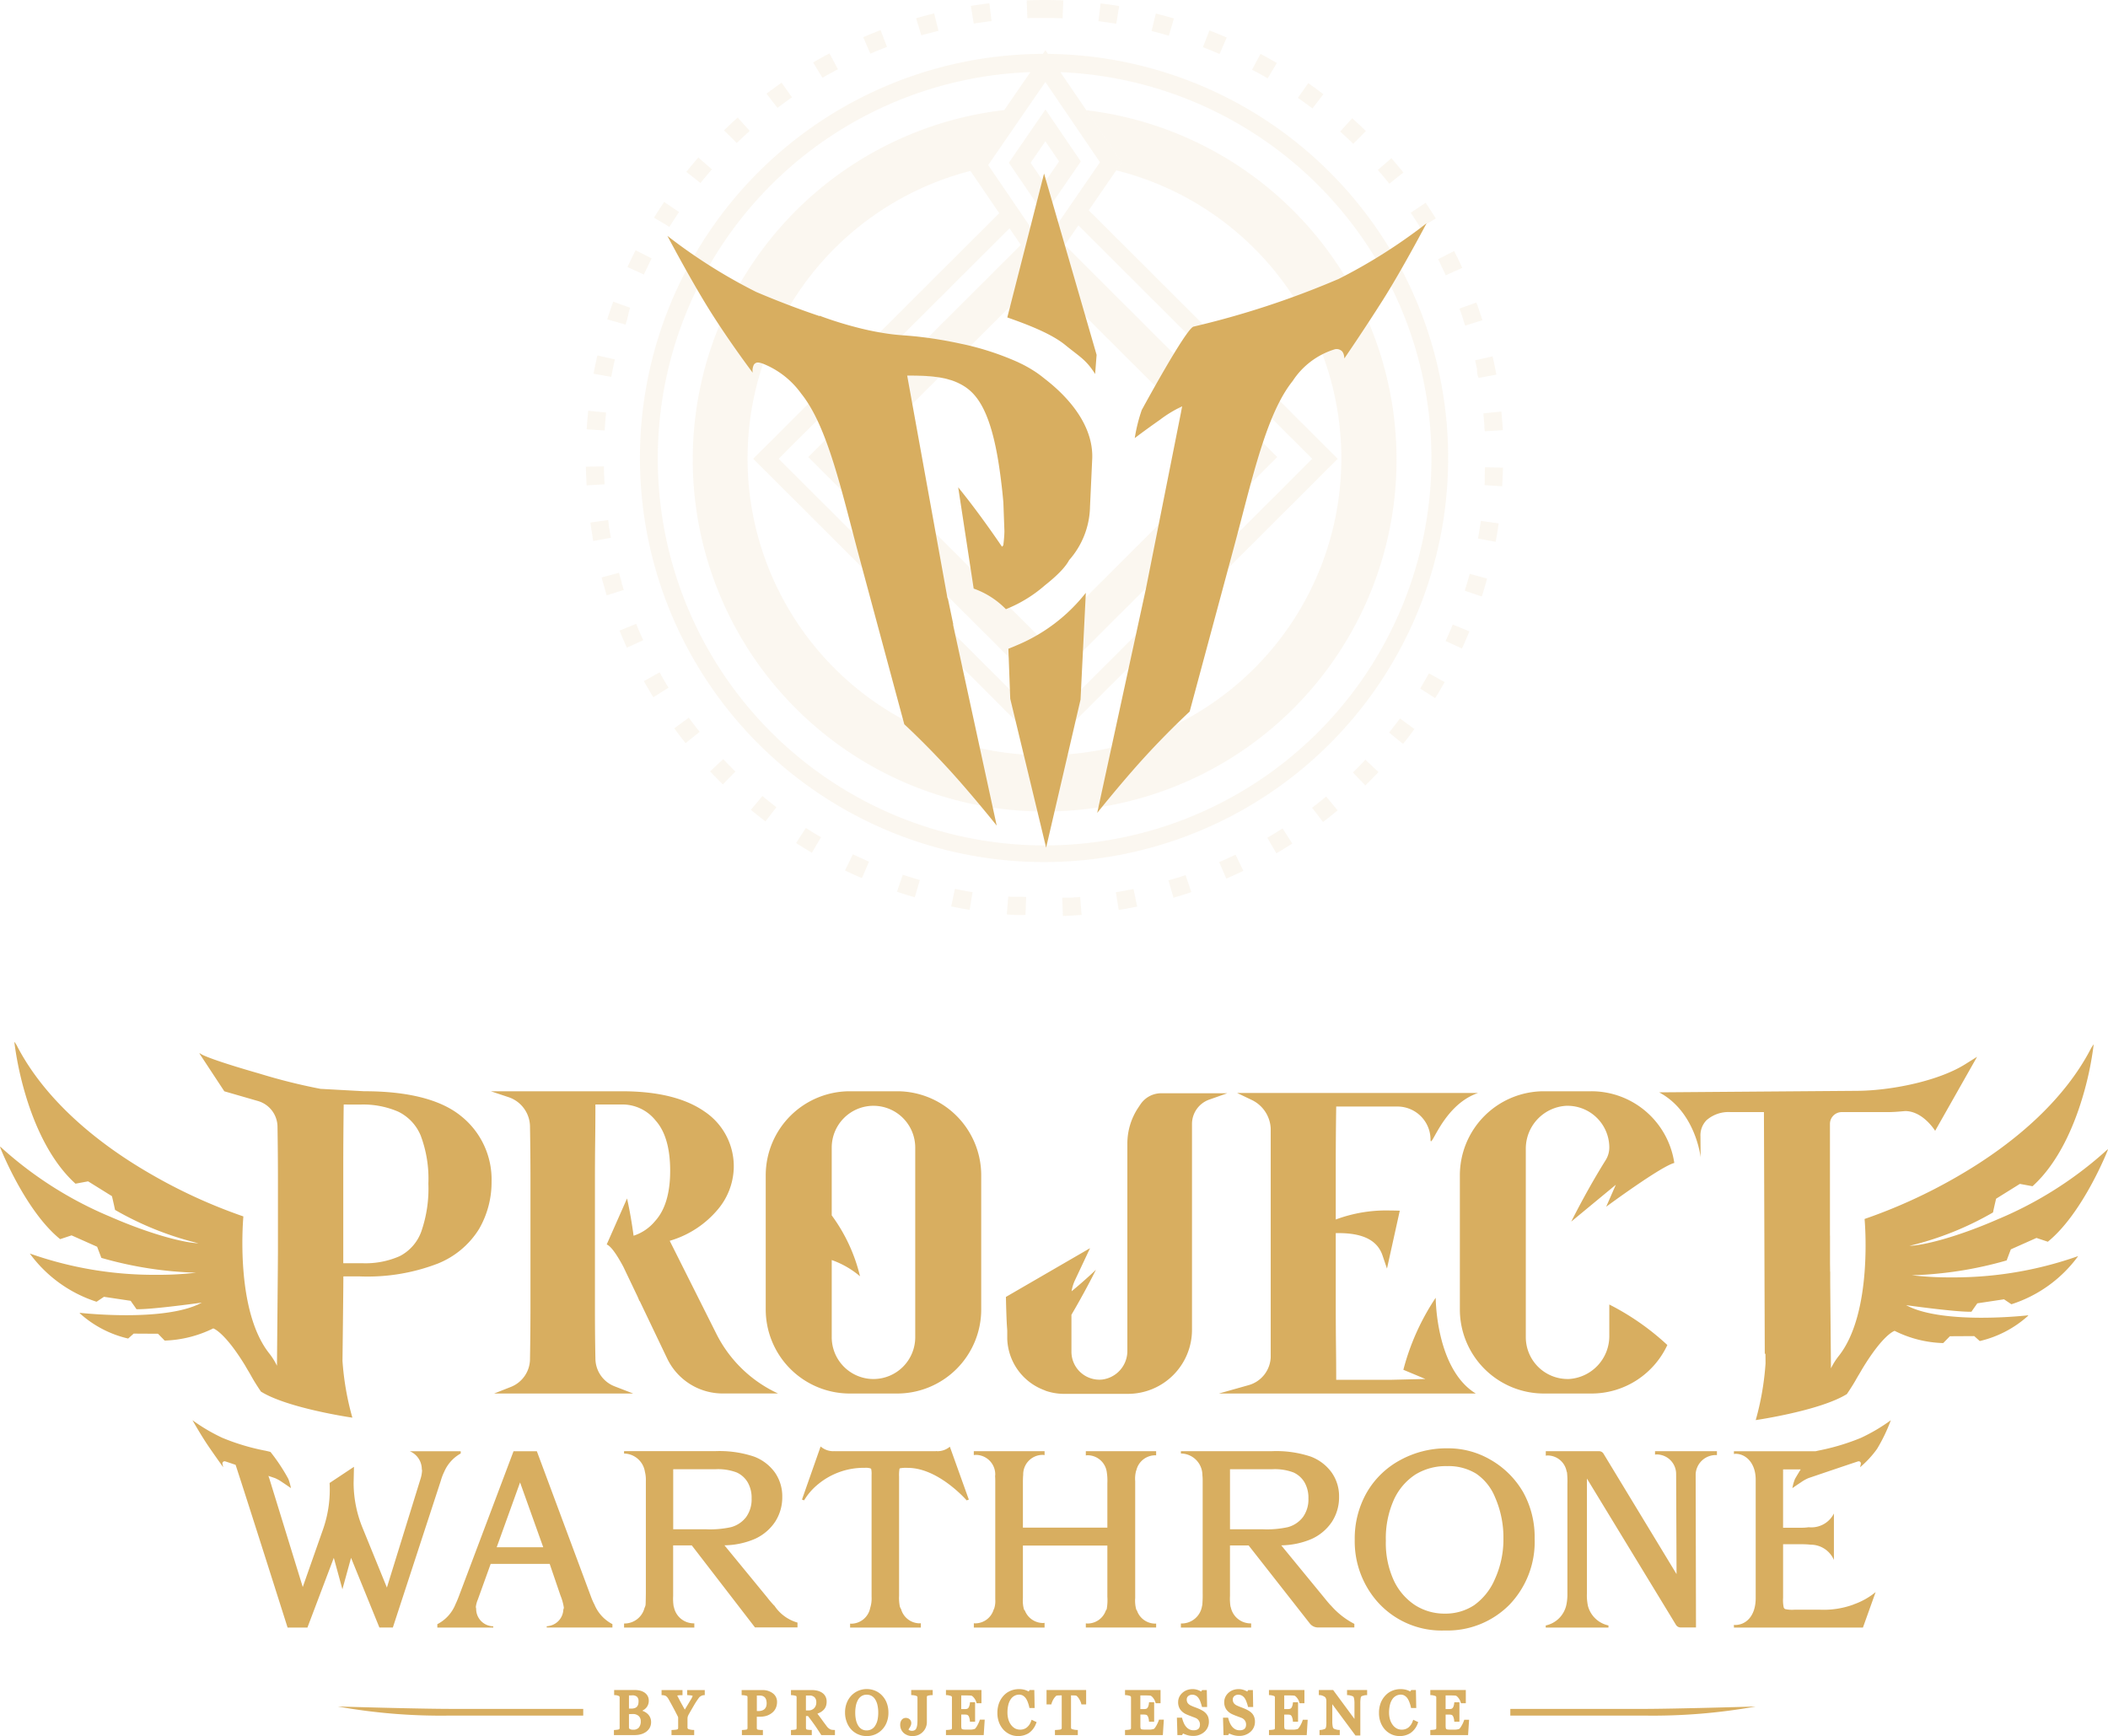 <svg xmlns="http://www.w3.org/2000/svg" width="264.77" height="218.072" viewBox="0 0 264.77 218.072"><g transform="translate(6.84 81.265)"><path d="M59.826,112.755h.035a.2.2,0,0,1,.036,0h.213a.209.209,0,0,1,.038,0h.139a.225.225,0,0,1,.039,0h.211a.181.181,0,0,1,.035,0h.349c.388-.023.775-.049,1.159-.081l.182,2.25c-.778.061-1.567.109-2.348.14Zm-6.96,2.108.183-2.248.372.029h.4a.17.17,0,0,1,.032,0h.075a.149.149,0,0,0,.03,0,.218.218,0,0,0,.039,0h.033a.2.2,0,0,1,.036,0h.07a.227.227,0,0,1,.038,0h.31a.216.216,0,0,1,.037,0h.2c.193.01.388.02.582.026l-.094,2.256A16.35,16.35,0,0,1,52.866,114.863Zm13.7-2.782.032-.006.037-.006h0c.724-.118,1.438-.25,2.152-.4l.453,2.211c-.764.156-1.544.3-2.315.422Zm-20.68,1.781.458-2.209c.736.152,1.474.288,2.22.412L48.2,114.29c-.772-.125-1.551-.27-2.313-.428Zm27.287-3.275c.2-.059.4-.118.6-.179h0l.02-.006.037-.012h.008l.028-.008a.194.194,0,0,0,.027-.008l.034-.01.033-.01.032-.01.035-.012a.154.154,0,0,0,.03-.008l.025-.008.033-.01.032-.01h.01l.024-.008.031-.01.035-.01.037-.012a.147.147,0,0,0,.028-.008l.022-.008a.023.023,0,0,0,.012,0l.025-.006.028-.01h.01l.028-.008h.008l.057-.019h0a.2.2,0,0,1,.038-.012h0c.26-.083.523-.169.783-.258l.722,2.137c-.74.25-1.5.488-2.243.7Zm-34.1,1.427.726-2.136c.15.051.3.1.451.15h.006l.055.018h.011l.022.008a.077.077,0,0,1,.029.01.2.2,0,0,0,.035.01.117.117,0,0,0,.025.008h0a.067.067,0,0,1,.028.01h.006a.154.154,0,0,0,.031.01h0q.675.216,1.349.416a.177.177,0,0,0,.032.01h0l.061.018h.006l-.639,2.164c-.738-.21-1.493-.446-2.233-.7Zm40.469-3.722q1.037-.448,2.056-.936l.98,2.032c-.7.337-1.423.666-2.142.975Zm-46.995,1.052.984-2.032c.106.053.212.1.317.152h0l.03.012h0l.029.014.024.012h.007l.024.012h.011l.024.012.025.012a.067.067,0,0,1,.022.01h.012a.042.042,0,0,0,.016.008h0l.032.016c.484.225.972.447,1.464.66l-.9,2.069c-.7-.288-1.417-.618-2.12-.956Zm5.269-5.048A50.76,50.76,0,0,1,57.4,6.768l.321-.465.318.467A50.76,50.76,0,1,1,37.822,104.3ZM9.03,57.527A48.586,48.586,0,1,0,59.6,9.065l7.71,11.322L57.383,34.809l-4.174-6.13-29,28.951L57.721,91.087,91.234,57.631,61.86,28.308l1.3-1.893L94.431,57.631,57.723,94.277h0L21.015,57.631l30.9-30.85.4.588-4.014-5.9A37.289,37.289,0,1,0,66.617,21.4l.7-1.01-4.456-6.544a44.2,44.2,0,1,1-10.312-.02l-.286.416L55.829,9.06A48.54,48.54,0,0,0,9.03,57.527Zm41.5-36.794,6.862,10.079,7.18-10.43L57.711,10.3Zm35.059,84.5q.824-.484,1.627-.991h0l.028-.018h0l.025-.016h0l.025-.014.008-.006a.1.1,0,0,0,.022-.014l.01-.006.017-.01.018-.011a.012.012,0,0,0,.01-.008l.049-.03h0l.077-.049,1.222,1.9c-.657.42-1.332.834-2,1.228Zm-59.186.66L27.631,104q.464.3.935.591h0a.184.184,0,0,1,.032.02h0l.049.031.01.006.022.012.01.008c.006,0,.01.006.016.008l.019.012.01.006.021.012.01.006.018.012h.008a.118.118,0,0,0,.024.014l.006.007.026.014h0l.026.014.026.016h0l.028.018.606.362-1.147,1.943c-.651-.379-1.324-.795-1.986-1.217Zm64.809-4.432c.6-.459,1.188-.926,1.768-1.407l1.444,1.734c-.6.5-1.218.991-1.839,1.463Zm-70.49.262,1.448-1.732c.19.156.38.312.572.467h0l.024.018h.006l.02.019.008.006a.1.1,0,0,1,.017.014.02.02,0,0,1,.01.008.1.1,0,0,1,.018.014l.012.01a.034.034,0,0,1,.01.008.126.126,0,0,1,.02.016l.008.006q.512.411,1.037.814l-1.377,1.789c-.613-.463-1.231-.956-1.831-1.455Zm75.611-4.69a.234.234,0,0,1,.025-.023.2.2,0,0,1,.022-.02l.006-.006a.1.1,0,0,1,.02-.02h0l.016-.016.008-.008.018-.018.011-.01.012-.012.014-.014a.055.055,0,0,1,.01-.008l.018-.02.008-.006.043-.042c.455-.451.9-.912,1.344-1.377l1.645,1.548c-.535.566-1.088,1.129-1.647,1.675ZM15.6,96.9l1.649-1.545c.128.138.256.274.388.408h0c.025.024.047.049.071.075h0l.023.022h0l.023.022.018.02.006.006.019.019.008.008.018.018a.016.016,0,0,0,.008.008l.012.014.01.01a.092.092,0,0,0,.016.016.055.055,0,0,1,.008.01l.016.016.01.01a.062.062,0,0,1,.01.012.07.07,0,0,1,.016.016l.01.01.013.011c0,.006.01.01.014.016l.012.012.008.008a.146.146,0,0,1,.018.02l.008.006a.185.185,0,0,1,.022.024h0a.086.086,0,0,0,.012.014h0l.024.024h0l.027.026h0l.044.043h0c.01.008.018.019.029.029l.043.042h0a.235.235,0,0,1,.026.029h0c.024.023.049.047.071.071h0a.158.158,0,0,0,.026.026h0l.043.043h0l.024.022v.006a.162.162,0,0,1,.02.021.025.025,0,0,1,.008.008l.012.012.008.008.018.018.008.008.016.016.012.01.011.012.016.016a.055.055,0,0,0,.01.008.078.078,0,0,0,.012.014.045.045,0,0,1,.01.01.073.073,0,0,1,.016.016.019.019,0,0,1,.008.008.148.148,0,0,1,.02.018l.006.006.021.02.022.022h0a.2.2,0,0,0,.022.022h0l.1.1L17.2,98.53C16.683,98.027,16.13,97.463,15.6,96.9Zm85.285-4.879a.43.43,0,0,0,.032-.04c.124-.157.25-.313.373-.471h0l.037-.048h0l.022-.028v-.006l.018-.024s.006-.006.006-.008a.079.079,0,0,0,.012-.014h0c.006-.01.015-.018.021-.028l.006-.006.016-.023a.012.012,0,0,1,.008-.01c.008,0,.006-.009.01-.012l.012-.018a.047.047,0,0,0,.01-.012l.01-.01.012-.018.01-.013.008-.012a.14.14,0,0,0,.014-.018l.01-.012a.093.093,0,0,0,.013-.016l.01-.012.01-.014.009-.01a.111.111,0,0,1,.014-.019.056.056,0,0,0,.008-.01l.015-.02.008-.01.012-.014.009-.012a.045.045,0,0,1,.014-.016.029.029,0,0,1,.006-.01c0-.006.012-.014.016-.02l.007-.01a.083.083,0,0,1,.014-.016l.008-.012a.1.1,0,0,0,.013-.016l.006-.008a.173.173,0,0,1,.017-.02.012.012,0,0,1,.008-.01.162.162,0,0,1,.014-.02.009.009,0,0,1,.006-.008l.013-.016a.055.055,0,0,0,.008-.01.114.114,0,0,0,.015-.018l.008-.012a.122.122,0,0,0,.015-.019l.008-.01a.046.046,0,0,0,.01-.014l.012-.015a.062.062,0,0,1,.01-.014l.008-.012c0-.006.011-.012.014-.018a.078.078,0,0,0,.011-.014l.006-.006.018-.024v-.008l.037-.047c.1-.128.191-.258.287-.386l1.82,1.336c-.462.627-.941,1.253-1.429,1.862ZM11.1,91.485l1.825-1.334c.1.142.207.284.313.424h0a.167.167,0,0,0,.021.027h0l.021.026h0a.161.161,0,0,0,.02.024s0,0,0,.006l.017.022.006.007a.128.128,0,0,0,.015.02l.006.008.014.018.006.01.016.02.008.01.011.014.012.016a.055.055,0,0,1,.008.01s.01.012.015.02l.008.01a.041.041,0,0,1,.01.014l.009.008a.164.164,0,0,0,.016.022l.006.008a.261.261,0,0,0,.02.026h0q.388.512.787,1.011L12.52,93.345c-.486-.609-.966-1.237-1.428-1.864Zm93.689-5c.013-.018.025-.039.037-.057h0c.006-.008.012-.019.019-.029l.036-.059h0a.286.286,0,0,1,.016-.028h0a.156.156,0,0,0,.016-.026c.006-.01.012-.018.016-.026s0,0,0-.006.01-.016.017-.027h0a.2.2,0,0,0,.016-.026h0l.014-.024h0c0-.008.01-.018.014-.024a.028.028,0,0,1,.006-.008c0-.008.01-.016.014-.024V86.12l.012-.02v-.008a.242.242,0,0,1,.015-.024l.006-.008c0-.008.008-.014.012-.022l.006-.01a.049.049,0,0,0,.01-.016l.008-.014.01-.016.008-.012a.077.077,0,0,1,.012-.02l.006-.012.008-.014.012-.018a.08.08,0,0,1,.006-.013.1.1,0,0,1,.01-.014.145.145,0,0,1,.01-.018l.008-.014.006-.008a.3.3,0,0,1,.015-.026V85.8a.291.291,0,0,0,.02-.03h0l.01-.016a.007.007,0,0,0,0-.006.3.3,0,0,0,.018-.029v-.006l.018-.03h0c.011-.018.023-.035.033-.053h0q.259-.439.512-.884h0a.27.27,0,0,0,.018-.033h0s.02-.033.028-.049l.006-.01.012-.023a.047.047,0,0,0,.006-.012.034.034,0,0,0,.008-.014l.012-.019v-.006l1.97,1.1c-.383.678-.783,1.358-1.192,2.022Zm-97.5-.93,1.973-1.1c.048.086.1.17.144.256v.006a.115.115,0,0,0,.014.024.015.015,0,0,0,.006.014l.008.013c0,.006.008.014.012.02s0,.006,0,.01a.209.209,0,0,1,.014.024v.006c0,.008.008.014.014.024h0l.017.028h0c.187.327.376.649.569.973h0a.143.143,0,0,1,.016.028h0l.015.024c.005.008,0,0,0,.006l.012.02a.029.029,0,0,0,.006.01l.012.02a.084.084,0,0,1,.008.014l.006.01c.006.008.01.019.017.027h0c.076.123.151.248.228.374L8.471,87.583c-.409-.664-.81-1.346-1.19-2.027Zm50.1,1.255L27.93,57.411l26.7-26.649,2.587,3.8-22.9,22.849L57.383,80.434,80.442,57.411,57.556,34.561l2.6-3.783L86.837,57.411l-29.451,29.4h0Zm50.592-6.288c.314-.684.613-1.372.9-2.071l2.091.855c-.3.721-.61,1.445-.935,2.154ZM4.224,79.212l2.093-.851.048.116.006.018c0,.006.006.012.008.02l.006.012a.11.11,0,0,0,.008.018.042.042,0,0,0,0,.012.062.062,0,0,0,.01.024c0,.008,0,0,0,.006l.013.028c.25.607.515,1.21.787,1.807l-2.057.936C4.832,80.659,4.519,79.933,4.224,79.212Zm106.189-5a.052.052,0,0,0,0-.016s0-.006,0-.009a.059.059,0,0,0,0-.016v-.014a.106.106,0,0,0,.008-.021.039.039,0,0,1,0-.016s0-.008,0-.012a.034.034,0,0,1,.008-.024.037.037,0,0,1,0-.012.16.16,0,0,1,.008-.024.014.014,0,0,1,0-.008.035.035,0,0,1,.006-.023.02.02,0,0,0,0-.008.069.069,0,0,1,.011-.029.008.008,0,0,1,0-.006.147.147,0,0,1,.008-.028.2.2,0,0,1,.008-.028.166.166,0,0,1,.008-.03c.006-.02.012-.043.019-.063h0s.006-.02.01-.03h0c.006-.02.015-.042.02-.063h0a.1.1,0,0,1,.01-.032h0a.62.62,0,0,0,.02-.065h0a.2.2,0,0,0,.011-.033h0a.5.5,0,0,0,.02-.065h0c.011-.035.02-.065.03-.1h0l.062-.2c.01-.035.02-.067.03-.1q.153-.524.3-1.053l2.18.59c-.2.753-.427,1.511-.663,2.254ZM1.973,72.538l2.183-.587c.093.345.188.69.289,1.033a.149.149,0,0,0,.01.039l.018.059a.015.015,0,0,0,0,.008.205.205,0,0,0,.008.028.055.055,0,0,0,0,.009.159.159,0,0,1,.006.018.074.074,0,0,1,0,.01.13.13,0,0,1,.008.026v.012l.006.022a.037.037,0,0,1,0,.014.037.037,0,0,1,0,.016.068.068,0,0,1,.006.016.022.022,0,0,0,.006.018.03.03,0,0,0,0,.014.028.028,0,0,0,0,.014l.006.022a.051.051,0,0,1,0,.014.115.115,0,0,1,.006.018l.006.019a.07.07,0,0,0,0,.016.062.062,0,0,1,0,.012.031.031,0,0,0,.006.022.049.049,0,0,1,0,.014.02.02,0,0,0,.006.018.069.069,0,0,1,0,.018l.057.02a.032.032,0,0,0,0,.014.031.031,0,0,0,.006.022.046.046,0,0,1,0,.014.031.031,0,0,1,0,.015.1.1,0,0,1,.008.024.038.038,0,0,0,0,.012.053.053,0,0,0,0,.014.029.029,0,0,0,.006.022l.006.016v.01a.14.14,0,0,1,.008.026.061.061,0,0,1,0,.01c.006.018.01.036.017.057a.121.121,0,0,0,.01.036h0c.033.106.065.209.1.315l-2.155.676C2.4,74.05,2.176,73.291,1.973,72.538Zm110.079-4.889h0a.194.194,0,0,0,0-.033h0l.006-.033h0c.13-.712.248-1.433.352-2.156l2.237.319c-.11.772-.238,1.551-.38,2.316ZM.56,65.64l2.24-.314c.014.1.029.2.043.3h0a.455.455,0,0,0,.01.061c0,.021,0,.006,0,.01a.1.1,0,0,0,0,.024.039.039,0,0,0,0,.016.031.031,0,0,0,0,.014.132.132,0,0,0,0,.026v.008a.126.126,0,0,0,0,.024v.006a.054.054,0,0,0,.006.031v.006a.165.165,0,0,1,0,.033h0a.387.387,0,0,0,.01.067h0q.122.8.268,1.6l-2.223.406C.8,67.192.669,66.412.56,65.64Zm112.316-4.7c.006-.1.013-.2.019-.3h0v-.063h0V60.5a.09.09,0,0,0,0-.024.037.037,0,0,1,0-.014v-.041a.024.024,0,0,0,0-.012v-.07a.1.1,0,0,0,0-.027V60.3a.1.1,0,0,0,0-.025v-.046a.1.1,0,0,1,0-.026v-.076a.127.127,0,0,0,0-.028v-.038h0a.149.149,0,0,1,0-.031v-.106h0v-.171c.012-.351.024-.7.03-1.06l2.259.047c-.016.779-.048,1.569-.1,2.345ZM0,58.623l2.259-.04c.015.753.045,1.506.09,2.254l-2.257.132C.047,60.193.016,59.4,0,58.623Zm112.851-4.875h0v-.033h0v-.034a.13.13,0,0,1,0-.029s0-.008,0-.01v-.057a.04.04,0,0,1,0-.016v-.012a.121.121,0,0,1,0-.029.011.011,0,0,1,0-.008v-.061h0q-.049-.67-.114-1.334V52.06h0V52a.218.218,0,0,1,0-.037h0a.053.053,0,0,1,0-.018.017.017,0,0,0,0-.01v-.014l2.247-.225c.079.774.142,1.562.189,2.339l-2.255.136a1.649,1.649,0,0,1-.067-.422ZM.1,53.931c.049-.778.112-1.565.191-2.339l2.249.232c-.077.745-.138,1.492-.185,2.248Zm111.87-6.962a.581.581,0,0,0-.014-.067h0a.325.325,0,0,1-.006-.033.007.007,0,0,0,0-.006.166.166,0,0,0,0-.03.1.1,0,0,1,0-.024.019.019,0,0,1,0-.01.04.04,0,0,0-.006-.026.018.018,0,0,0,0-.01.115.115,0,0,0,0-.024s0-.006,0-.008a.136.136,0,0,1,0-.024.026.026,0,0,1,0-.012l-.007-.024v-.012a.148.148,0,0,0,0-.019c0-.006,0-.01,0-.014a.038.038,0,0,0-.006-.023.026.026,0,0,0,0-.012c0-.01,0-.016,0-.027a.014.014,0,0,1,0-.01.1.1,0,0,1,0-.02.02.02,0,0,1,0-.01.045.045,0,0,0-.006-.026c-.006-.01,0-.008,0-.012a.079.079,0,0,1,0-.022v-.012a.06.06,0,0,0,0-.02.021.021,0,0,0,0-.01.052.052,0,0,0-.006-.029v-.008a.041.041,0,0,0-.007-.027.007.007,0,0,0,0-.006c0-.01,0-.016,0-.027a.014.014,0,0,1,0-.008.057.057,0,0,0-.006-.03h0a.081.081,0,0,0-.006-.031h0a.07.07,0,0,0-.006-.033c-.067-.323-.137-.642-.209-.962l2.2-.5c.173.759.332,1.533.474,2.3l-2.223.41A1.443,1.443,0,0,1,111.97,46.969ZM.964,46.945c.142-.765.3-1.539.478-2.3l2.2.5c-.1.438-.2.879-.287,1.322h0c-.006.032-.014.067-.02.1h0a.329.329,0,0,1-.012.061h0a.337.337,0,0,1-.008.039h0a.367.367,0,0,1-.012.063c-.04.2-.079.406-.118.612Zm109.29-6.589h0a.076.076,0,0,0-.01-.03h0a.112.112,0,0,0-.008-.028s0,0,0-.006-.006-.018-.008-.028,0-.007,0-.009-.006-.018-.008-.026,0-.006,0-.01a.09.09,0,0,0-.006-.018.035.035,0,0,0,0-.014l-.006-.02-.006-.014a.02.02,0,0,0,0-.012.1.1,0,0,0-.008-.027s0,0,0-.006c-.151-.451-.3-.9-.468-1.346L111.851,38c.266.733.519,1.482.754,2.226l-2.155.678C110.37,40.713,110.313,40.533,110.254,40.356ZM2.679,40.115c.235-.743.49-1.49.756-2.223l2.125.77-.049.13h0l-.012.03h0a.15.15,0,0,0-.01.03h0a.178.178,0,0,1-.01.031v.006a.132.132,0,0,1-.011.028c0,.01,0,0,0,.006a.111.111,0,0,0-.008.024.006.006,0,0,0,0,.006.142.142,0,0,0-.01.026s0,.006,0,.008-.006.018-.008.026a.05.05,0,0,1,0,.01l-.006.021v.01a.185.185,0,0,0-.008.025.014.014,0,0,0,0,.01.062.062,0,0,1-.01.024c0,.008,0,.006,0,.01a.107.107,0,0,0-.008.02s0,.006,0,.008a.13.13,0,0,1-.01.026.057.057,0,0,1,0,.01.111.111,0,0,1-.008.024s0,.006,0,.01a.03.03,0,0,1-.006.02.091.091,0,0,1,0,.012.2.2,0,0,0-.009.022s0,.006,0,.01-.006.016-.008.025,0,.008,0,.01a.031.031,0,0,1-.006.02c-.006.006,0,.006,0,.01a.121.121,0,0,1-.008.024s0,.006,0,.01-.006.016-.008.024a.069.069,0,0,0,0,.012l-.007.019v.01s-.006.016-.008.025,0,.008,0,.01-.006.018-.008.027,0,.006,0,.01a.031.031,0,0,1-.006.02c-.006.008,0,.006,0,.008s-.006.016-.008.024,0,.008,0,.012-.006.016-.008.024v.01a.026.026,0,0,1-.006.02c-.006.006,0,.006,0,.008a.133.133,0,0,1-.008.027v.01a.1.1,0,0,1-.008.024.02.02,0,0,1,0,.011.024.024,0,0,1-.006.02c-.006.006,0,.006,0,.01a.1.1,0,0,1-.01.024c0,.008,0,.006,0,.01a.134.134,0,0,1-.01.027c0,.009,0,.006,0,.008s-.006.014-.008.022,0,.007,0,.008-.006.018-.008.027a.014.014,0,0,0,0,.01.113.113,0,0,1-.008.024.1.1,0,0,1,0,.01l-.006.02v.008a.176.176,0,0,1-.008.026.024.024,0,0,1,0,.01.087.087,0,0,1-.008.024s0,.008,0,.012a.047.047,0,0,0-.006.018.029.029,0,0,1-.006.01.032.032,0,0,1-.007.025.025.025,0,0,0,0,.012.076.076,0,0,0-.008.022v.014l-.006.014-.006.018v.019l-.006.014a.137.137,0,0,1,0,.014.113.113,0,0,1-.008.024c0,.008,0,.006,0,.008a.164.164,0,0,1-.011.03.014.014,0,0,1,0,.008.053.053,0,0,1-.006.018h0l-.012.036h0c-.049.15-.1.3-.147.451ZM107.47,33.463h0a.234.234,0,0,0-.016-.031h0c0-.008-.01-.02-.014-.029h0a.19.19,0,0,1-.015-.028v-.006l-.013-.027v-.006a.111.111,0,0,0-.011-.022v-.008a.125.125,0,0,0-.012-.025.019.019,0,0,0,0-.008.1.1,0,0,1-.011-.025l-.006-.01-.008-.016c0-.006-.006-.012-.008-.018l-.008-.014-.006-.014a.047.047,0,0,0-.01-.02.053.053,0,0,0-.008-.014.016.016,0,0,0,0-.01l-.012-.026V33.1a.29.29,0,0,0-.027-.051c-.009-.017,0,0,0-.006a.158.158,0,0,0-.016-.033h0c-.075-.152-.151-.3-.228-.453l2.015-1.021c.354.695.7,1.407,1.021,2.116L108,34.579c-.174-.379-.351-.747-.531-1.116ZM5.221,33.546c.325-.707.671-1.419,1.025-2.114l2.013,1.026c-.059.115-.116.229-.175.345l-.015.033h0a.24.24,0,0,0-.012.026h0a.2.2,0,0,1-.012.027s0,.006,0,.008l-.012.024-.006.01-.006.016c0,.006-.006.012-.01.018L8,32.977A.071.071,0,0,1,7.987,33v.006a.2.2,0,0,1-.014.03v.006q-.345.692-.667,1.393a.007.007,0,0,0,0,.006c0,.008-.01.018-.014.029s0,.006,0,.008a.018.018,0,0,1,0,.01ZM104.8,28.6v-.007a.248.248,0,0,0-.017-.026.02.02,0,0,1,0-.008l-.018-.029h0a.043.043,0,0,1-.01-.016h0a.327.327,0,0,1-.018-.033h0l-.018-.03h0c-.01-.018-.022-.036-.032-.052h0a.356.356,0,0,1-.022-.035c-.008-.013-.022-.034-.033-.053l-.022-.034q-.491-.786-1.009-1.552l1.875-1.259c.437.645.864,1.31,1.273,1.973l-1.924,1.182a.027.027,0,0,1-.025-.021ZM8.552,27.341c.411-.662.84-1.326,1.278-1.971l1.87,1.263c-.21.309-.417.625-.623.94l-.057.087h0a.326.326,0,0,0-.02.03h0c-.013.018-.025.039-.037.057h0c-.006.01-.012.016-.019.026h0l-.018.027h0a.158.158,0,0,0-.017.024h0a.223.223,0,0,0-.018.026h0a.166.166,0,0,0-.016.026v.006a.15.15,0,0,1-.014.021.016.016,0,0,1,0,.008.177.177,0,0,0-.014.022l-.006.008-.014.022-.006.01c0,.006-.008.013-.01.018A.029.029,0,0,1,10.8,28a.072.072,0,0,1-.01.016l-.008.013-.013.02a.079.079,0,0,0-.008.013l-.006.012a.142.142,0,0,0-.014.022l-.006.008-.018.028-.01.016h0a.276.276,0,0,1-.021.032h0c-.067.106-.132.21-.2.315Zm44.569-6.9,4.6-6.686,4.446,6.528-4.6,6.686Zm2.736.006,1.719,2.524,1.855-2.695-1.719-2.524Zm44.7,2.189-.045-.053h0l-.022-.026c-.023-.026-.044-.055-.067-.082h0c-.02-.026-.042-.052-.064-.079h0a.873.873,0,0,1-.067-.081c-.022-.029-.061-.071-.092-.108-.24-.29-.484-.575-.73-.859l1.707-1.478c.512.589,1.017,1.2,1.5,1.8l-1.767,1.407c-.117-.148-.233-.292-.353-.44ZM12.615,21.589c.488-.607,1-1.214,1.507-1.8l1.707,1.482c-.336.384-.665.771-.988,1.166h0a.3.3,0,0,1-.022.026.021.021,0,0,0-.006.008c0,.006-.011.012-.015.018l-.01.012a.045.045,0,0,1-.01.01.057.057,0,0,0-.014.02c0,.008-.006,0-.008.008s-.008.01-.014.018h0a.186.186,0,0,1-.02.024h0l-.02.024h0c-.1.126-.207.253-.309.384Zm82.993-4.266h0a.267.267,0,0,1-.025-.025h0l-.025-.024a.192.192,0,0,1-.022-.02h0a.191.191,0,0,0-.022-.02l-.006-.006-.02-.018-.006-.006a.114.114,0,0,1-.016-.016l-.006-.006a.141.141,0,0,1-.02-.018l-.008-.008-.018-.016a.045.045,0,0,1-.01-.01l-.013-.01-.016-.016-.01-.008a.11.11,0,0,0-.016-.016.021.021,0,0,1-.01-.01.068.068,0,0,1-.014-.012h-.006l-.024-.024h0c-.185-.17-.37-.341-.557-.509l1.515-1.675c.578.524,1.155,1.064,1.713,1.61l-1.582,1.61c-.266-.262-.519-.5-.776-.747Zm-78.258-.95c.559-.544,1.135-1.084,1.715-1.606l1.513,1.677q-.427.383-.844.775c-.026.023-.048.047-.073.069h-.006a.174.174,0,0,1-.024.022v.006a.291.291,0,0,0-.027.024h0l-.014.012-.006.006-.021.02-.008.006-.018.018-.01.008-.012.013-.01.01-.017.016a.045.045,0,0,0-.01.01.1.1,0,0,0-.016.014l-.01.01-.012.01-.016.016-.011.01-.012.01-.017.016-.01.01-.01.01a.08.08,0,0,0-.016.016l-.012.01-.01.01-.016.016-.01.01-.016.016-.01.008-.012.012a.055.055,0,0,1-.01.008l-.018.018-.008.008a.182.182,0,0,0-.02.02.009.009,0,0,0-.006.006.074.074,0,0,1-.014.012h0l-.024.024h0l-.024.024h0c-.061.061-.124.12-.185.181Zm73.156-3.309q-.531-.393-1.074-.774l1.3-1.845c.639.449,1.276.916,1.9,1.388l-1.375,1.791c-.251-.189-.5-.376-.751-.56ZM22.685,11.77c.62-.473,1.259-.938,1.9-1.385l1.3,1.847c-.043.028-.086.057-.126.087h-.006l-.022.016-.013.008-.01.008c-.008,0-.014.01-.022.014l-.008.007-.022.016H25.65l-.022.016h0l-.029.018h0q-.779.551-1.534,1.127Zm61.8-2.581-.053-.03h-.008a.135.135,0,0,1-.024-.014.016.016,0,0,1-.012-.006l-.012-.006-.023-.012-.01-.006L84.317,9.1H84.31c-.01,0-.014-.008-.024-.012h0c-.01,0-.018-.01-.029-.014h0l-.59-.319,1.066-1.99c.687.367,1.377.753,2.05,1.149l-1.15,1.932q-.571-.335-1.151-.656ZM28.54,7.849c.674-.394,1.365-.779,2.055-1.145l1.061,2-.043.022h-.008l-.023.012-.014.008-.012.006-.022.012h-.008l-.026.014h0l-.024.012h0l-.029.014h0l-.028.016h0l-.058.033h0l-.4.219-.03.018c-.02.011-.04.021-.059.033h-.006l-.026.016h0l-.026.014h0l-.026.012-.008.006-.022.012-.01.006-.018.01-.014.008-.016.008-.012.006-.021.013-.014.008h-.008l-.027.016h-.006c-.031.019-.06.034-.09.051-.272.152-.541.307-.811.465ZM77.5,5.929l.812-2.106c.728.28,1.46.578,2.178.889l-.9,2.071C78.9,6.485,78.205,6.2,77.5,5.929ZM34.833,4.672c.718-.309,1.452-.607,2.18-.885l.807,2.107c-.706.268-1.4.552-2.093.849Zm36.6-.68h0l-.057-.016a.249.249,0,0,1-.035-.008l-.028-.008-.034-.008-.031-.008-.034-.008c-.01,0-.02-.007-.031-.008h0l-.136-.035.54-2.193c.757.189,1.521.4,2.27.615l-.636,2.164q-.888-.255-1.788-.487Zm-29.962-1.7c.75-.217,1.515-.422,2.272-.609l.543,2.189c-.265.065-.527.132-.79.2l-.1.027h0a.515.515,0,0,1-.067.016l-.033.01h0l-.032.008h0a.172.172,0,0,0-.031.008h0a.2.2,0,0,0-.031.008h0l-.032.008a.2.2,0,0,0-.033.008h0a.147.147,0,0,0-.03.008h0a.1.1,0,0,0-.032.01l-.031.008h0a.157.157,0,0,1-.03.008h-.006l-.061.016h-.006a.117.117,0,0,1-.029.008H42.9a.125.125,0,0,0-.027.008h0l-.028.008h-.008l-.026.008-.031.008-.034.01h-.012a.093.093,0,0,1-.025.008l-.026.006-.037.01-.024.008-.032.008h-.006c-.151.043-.3.085-.453.13Zm22.907.376L64.65.424c.777.1,1.559.207,2.33.333l-.366,2.225c-.74-.119-1.486-.227-2.236-.318Zm-15.666.3L48.351.739C49.122.615,49.9.506,50.68.412l.27,2.239c-.685.083-1.367.176-2.044.284h0l-.043.008h-.03l-.038.006-.039.006-.035.006Zm9.843-.7h0a.608.608,0,0,1-.065,0h-.3a.252.252,0,0,1-.041,0h-.742a.19.19,0,0,1-.034,0H57.1a.232.232,0,0,0-.039,0h-.542a.238.238,0,0,1-.038,0h-.065a.157.157,0,0,1-.031,0h-.3a.167.167,0,0,1-.032,0h-.032a.147.147,0,0,0-.032,0c-.182,0-.36.01-.539.018L55.368.043C56.113.014,56.867,0,57.615,0c.781,0,1.572.016,2.351.047L59.875,2.3q-.659-.023-1.32-.036Z" transform="translate(66.75 -81.265)" fill="#d8ae60" opacity="0.09"/><path d="M-16297.9-3087.973l-.234-6.279c.365-.139.722-.287,1.066-.439a21.571,21.571,0,0,0,8.661-6.586l-.664,13.41-4.322,18.6Zm-7.866,8.7c-2.961-3.223-5.442-5.491-5.442-5.491l-5.564-20.661c-2.264-8.395-4.007-16.671-7.374-20.862a10.862,10.862,0,0,0-4.859-3.79c-.587-.193-.833-.18-1.087.127a1.671,1.671,0,0,0-.156,1.025s-2.7-3.568-5.175-7.472-5.537-9.715-5.537-9.715a67.558,67.558,0,0,0,11.139,7.037q3.93,1.679,7.98,3.043l-.012-.053s1.045.41,2.645.9c.229.07.468.139.718.213.435.127.9.25,1.387.377a35.837,35.837,0,0,0,3.851.775c.627.09,1.263.156,1.895.2.274.016.566.041.861.066.078.008.16.012.242.021.274.025.558.053.845.086.078.008.155.016.233.029.246.029.492.057.746.09.14.021.275.037.415.057l.595.086c.266.045.537.086.812.135.131.021.263.041.39.066.218.037.438.078.66.119.049.012.1.021.151.033.484.09.973.193,1.456.3l.05.008a35.191,35.191,0,0,1,6.771,2.186c.115.049.226.1.336.156.156.074.312.147.468.225.218.111.427.226.636.341.1.057.2.115.3.176.213.127.418.254.619.385l.226.152c.246.172.483.345.705.525.751.619,6.382,4.6,6.242,10.162l-.283,6.127a10.428,10.428,0,0,1-2.608,6.689c-.1.131-.492,1.161-3.034,3.162a17.019,17.019,0,0,1-4.922,3.018,10.565,10.565,0,0,0-4.048-2.588l-1.943-12.721c1.906,2.35,3.776,4.929,5.5,7.46.058-.053.1-.106.156-.156.008-.049.013-.094.021-.139.041-.3.069-.611.095-.943,0-.041,0-.082.008-.123.013-.193.021-.389.024-.594l-.131-3.6c-.041-.476-.091-.976-.144-1.489-.017-.148-.033-.287-.05-.439-.021-.188-.045-.385-.069-.582-.049-.41-.1-.824-.164-1.263-1.165-8.547-3.317-10.331-5.307-11.266a7.044,7.044,0,0,0-.755-.3c-.09-.033-.185-.053-.274-.078-.173-.053-.349-.107-.529-.148-.11-.029-.229-.045-.34-.07-.169-.033-.337-.066-.509-.09-.123-.021-.255-.037-.386-.049-.168-.025-.336-.045-.513-.062-.135-.012-.274-.021-.414-.029-.172-.016-.349-.029-.525-.037-.147-.008-.295-.012-.442-.016-.181,0-.361-.012-.546-.016-.155,0-.315,0-.476-.008-.188,0-.377,0-.574,0h-.065l5.065,27.977.036-.016.689,3.289-.033,0,5.487,25.279S-16302.806-3076.055-16305.767-3079.275Zm24.905-22.51,4.561-22.921a14.991,14.991,0,0,0-2.8,1.694c-2.018,1.415-3.162,2.3-3.162,2.3a20.647,20.647,0,0,1,.882-3.535c.4-.726,5.463-10.019,6.476-10.462a110.218,110.218,0,0,0,18.155-5.955v.008a67.507,67.507,0,0,0,11.139-7.042s-3.063,5.82-5.536,9.716-4.79,7.263-4.79,7.263,0-.779-.443-1.021a.931.931,0,0,0-.849-.1,9.682,9.682,0,0,0-5.2,3.958c-3.367,4.191-5.109,12.467-7.373,20.862l-5.565,20.661s-2.481,2.268-5.446,5.491-6.164,7.234-6.164,7.234Zm-10.1-30.6c-1.78-1.46-4.786-2.6-7.308-3.486l4.617-18.073,6.6,22.773-.185,2.407C-16288.37-3130.57-16289.186-3130.927-16290.966-3132.387Z" transform="translate(16417.949 3094.477)" fill="#d8ae60"/><path d="M-7910.208,1501.227a2.454,2.454,0,0,1-.979-.2,2.61,2.61,0,0,1-.83-.582,2.883,2.883,0,0,1-.567-.917,3.306,3.306,0,0,1-.21-1.208,3.5,3.5,0,0,1,.2-1.213,2.828,2.828,0,0,1,.578-.947,2.417,2.417,0,0,1,.859-.615,2.707,2.707,0,0,1,1.08-.214,2.583,2.583,0,0,1,.742.1,2.7,2.7,0,0,1,.475.2l.113-.188h.59l.042,2.26h-.651l-.032-.149a3.874,3.874,0,0,0-.173-.568,2.213,2.213,0,0,0-.252-.5,1.192,1.192,0,0,0-.364-.341.928.928,0,0,0-.476-.121,1.273,1.273,0,0,0-.572.14,1.315,1.315,0,0,0-.468.416,2.2,2.2,0,0,0-.311.7,4.048,4.048,0,0,0-.116.991,3.052,3.052,0,0,0,.119.87,2.192,2.192,0,0,0,.341.687,1.6,1.6,0,0,0,.5.443,1.387,1.387,0,0,0,.645.151,1.373,1.373,0,0,0,.478-.082,1.328,1.328,0,0,0,.383-.216,2.092,2.092,0,0,0,.29-.332,1.762,1.762,0,0,0,.207-.413l.076-.2.625.3-.065.169a2.473,2.473,0,0,1-.923,1.21A2.488,2.488,0,0,1-7910.208,1501.227Zm-47.93,0a2.492,2.492,0,0,1-.983-.2,2.652,2.652,0,0,1-.826-.582,2.9,2.9,0,0,1-.567-.917,3.328,3.328,0,0,1-.21-1.208,3.509,3.509,0,0,1,.2-1.213,2.879,2.879,0,0,1,.573-.947,2.471,2.471,0,0,1,.864-.615,2.738,2.738,0,0,1,1.08-.214,2.552,2.552,0,0,1,.739.1,2.736,2.736,0,0,1,.477.2l.113-.188h.591l.041,2.26h-.654l-.029-.149a4.163,4.163,0,0,0-.172-.568,2.213,2.213,0,0,0-.252-.5,1.255,1.255,0,0,0-.366-.341.93.93,0,0,0-.478-.121,1.264,1.264,0,0,0-.569.14,1.31,1.31,0,0,0-.468.416,2.133,2.133,0,0,0-.31.7,3.919,3.919,0,0,0-.116.991,3.076,3.076,0,0,0,.118.87,2.133,2.133,0,0,0,.338.687,1.673,1.673,0,0,0,.5.443,1.4,1.4,0,0,0,.646.149,1.412,1.412,0,0,0,.479-.08,1.178,1.178,0,0,0,.375-.216,1.828,1.828,0,0,0,.3-.332,2.046,2.046,0,0,0,.205-.413l.074-.2.627.3-.067.169a2.543,2.543,0,0,1-.919,1.21A2.5,2.5,0,0,1-7958.138,1501.227Zm-13.242,0a1.605,1.605,0,0,1-1.111-.388,1.359,1.359,0,0,1-.439-1.058.988.988,0,0,1,.161-.551.622.622,0,0,1,.54-.282.691.691,0,0,1,.487.177.618.618,0,0,1,.2.465.757.757,0,0,1-.063.313,1.232,1.232,0,0,1-.122.241c-.026.039-.053.08-.08.126l-.044.07a.243.243,0,0,0-.024.041l0,.007-.006.012a.108.108,0,0,0-.01.017.754.754,0,0,0,.118.083.7.7,0,0,0,.323.067.638.638,0,0,0,.36-.092.5.5,0,0,0,.191-.246,1.587,1.587,0,0,0,.105-.426,5.191,5.191,0,0,0,.032-.609V1496.4a.285.285,0,0,0-.024-.133c0-.005-.016-.031-.089-.069a.869.869,0,0,0-.235-.072,2.043,2.043,0,0,0-.263-.039l-.177-.008v-.634h2.7v.643h-.183a1.7,1.7,0,0,0-.231.028,1.9,1.9,0,0,0-.23.053c-.05.02-.057.038-.059.044a.334.334,0,0,0-.03.152v3.124a1.723,1.723,0,0,1-.107.587,1.663,1.663,0,0,1-.328.551,1.754,1.754,0,0,1-.58.44A1.835,1.835,0,0,1-7971.38,1501.227Zm-5.755,0a2.629,2.629,0,0,1-1.092-.222,2.589,2.589,0,0,1-.867-.618,2.806,2.806,0,0,1-.559-.939,3.253,3.253,0,0,1-.206-1.169,3.281,3.281,0,0,1,.214-1.216,2.818,2.818,0,0,1,.59-.933,2.676,2.676,0,0,1,.878-.6,2.74,2.74,0,0,1,1.051-.207,2.718,2.718,0,0,1,1.057.213,2.492,2.492,0,0,1,.863.6,2.745,2.745,0,0,1,.588.942,3.417,3.417,0,0,1,.208,1.208,3.306,3.306,0,0,1-.213,1.21,2.687,2.687,0,0,1-.6.939,2.607,2.607,0,0,1-.863.59A2.656,2.656,0,0,1-7977.135,1501.227Zm0-5.193a1.171,1.171,0,0,0-.653.172,1.338,1.338,0,0,0-.446.482,2.4,2.4,0,0,0-.258.706,4.362,4.362,0,0,0-.086.886,4.251,4.251,0,0,0,.092.925,2.276,2.276,0,0,0,.276.706,1.388,1.388,0,0,0,.444.449,1.224,1.224,0,0,0,.62.157,1.254,1.254,0,0,0,.632-.163,1.215,1.215,0,0,0,.453-.454,2.177,2.177,0,0,0,.283-.709,4.339,4.339,0,0,0,.088-.911,4.169,4.169,0,0,0-.1-.953,2.271,2.271,0,0,0-.287-.712,1.265,1.265,0,0,0-.445-.432A1.2,1.2,0,0,0-7977.135,1496.034Zm46.767,5.174a2.51,2.51,0,0,1-.762-.116,2.688,2.688,0,0,1-.481-.194l-.122.208h-.59l-.063-2.185h.641l.037.139a4.054,4.054,0,0,0,.209.573,1.919,1.919,0,0,0,.3.46,1.373,1.373,0,0,0,.391.3,1.227,1.227,0,0,0,.529.109,1.147,1.147,0,0,0,.373-.057.6.6,0,0,0,.237-.144.585.585,0,0,0,.134-.216,1.028,1.028,0,0,0,.047-.321.847.847,0,0,0-.148-.482.911.911,0,0,0-.443-.346c-.091-.036-.188-.073-.294-.113l-.01,0-.039-.015-.206-.078c-.22-.084-.4-.154-.551-.224a1.911,1.911,0,0,1-.765-.584,1.561,1.561,0,0,1-.288-.964,1.529,1.529,0,0,1,.141-.642,1.689,1.689,0,0,1,.394-.524,1.726,1.726,0,0,1,.57-.341,2.047,2.047,0,0,1,.7-.121,1.956,1.956,0,0,1,.7.124,3.505,3.505,0,0,1,.39.18l.111-.186h.593l.035,2.13h-.643l-.033-.138a5.773,5.773,0,0,0-.183-.559,1.949,1.949,0,0,0-.237-.454,1.1,1.1,0,0,0-.33-.288.93.93,0,0,0-.437-.106.753.753,0,0,0-.51.178.544.544,0,0,0-.187.415.767.767,0,0,0,.126.457.969.969,0,0,0,.391.307,4.72,4.72,0,0,0,.518.216c.194.074.363.142.519.208a3.921,3.921,0,0,1,.448.233,1.59,1.59,0,0,1,.4.319h0l.007,0a1.423,1.423,0,0,1,.281.468,1.647,1.647,0,0,1,.094.579,1.666,1.666,0,0,1-.581,1.3A2.084,2.084,0,0,1-7930.368,1501.208Zm-5.792,0a2.508,2.508,0,0,1-.761-.116,3.083,3.083,0,0,1-.484-.194l-.12.208h-.589l-.063-2.185h.639l.039.136a3.763,3.763,0,0,0,.208.576,1.89,1.89,0,0,0,.3.46,1.358,1.358,0,0,0,.393.3,1.225,1.225,0,0,0,.528.109,1.141,1.141,0,0,0,.372-.057.619.619,0,0,0,.238-.141.576.576,0,0,0,.133-.219,1,1,0,0,0,.045-.318.857.857,0,0,0-.146-.485.9.9,0,0,0-.446-.346c-.062-.026-.131-.052-.2-.08l-.023-.008-.01,0c-.086-.033-.178-.068-.274-.107-.251-.092-.433-.165-.589-.235a1.918,1.918,0,0,1-.763-.584,1.549,1.549,0,0,1-.289-.964,1.53,1.53,0,0,1,.142-.642,1.648,1.648,0,0,1,.4-.524,1.755,1.755,0,0,1,.567-.341,2.05,2.05,0,0,1,.7-.121,1.956,1.956,0,0,1,.7.124,3.639,3.639,0,0,1,.391.18l.111-.186h.59l.038,2.13h-.639l-.037-.138c-.051-.182-.111-.37-.18-.559a1.862,1.862,0,0,0-.244-.454.99.99,0,0,0-.325-.288.926.926,0,0,0-.437-.106.77.77,0,0,0-.515.178.533.533,0,0,0-.181.415.786.786,0,0,0,.122.457,1.022,1.022,0,0,0,.392.307,5.314,5.314,0,0,0,.515.216c.184.068.359.138.521.208a4.561,4.561,0,0,1,.452.233,1.628,1.628,0,0,1,.4.319,1.463,1.463,0,0,1,.291.471,1.776,1.776,0,0,1,.089.579,1.669,1.669,0,0,1-.582,1.3A2.06,2.06,0,0,1-7936.16,1501.208Zm21.017-.053h-.606l-2.91-3.927v2.141a3.2,3.2,0,0,0,.052.659.469.469,0,0,0,.12.252.684.684,0,0,0,.272.111,1.645,1.645,0,0,0,.313.064l.181.006v.642h-2.543v-.634l.181-.014a1.377,1.377,0,0,0,.3-.061,1.365,1.365,0,0,0,.222-.082.351.351,0,0,0,.113-.212,3.35,3.35,0,0,0,.044-.69v-2.6a.879.879,0,0,0-.05-.283.423.423,0,0,0-.1-.18,1.061,1.061,0,0,0-.3-.174,1.049,1.049,0,0,0-.313-.086l-.182-.006v-.637h1.795l2.679,3.631v-1.927a3.033,3.033,0,0,0-.057-.665c-.04-.17-.088-.212-.1-.219a1.153,1.153,0,0,0-.278-.108,1.619,1.619,0,0,0-.32-.069l-.177-.006v-.637h2.524v.643h-.186a1.42,1.42,0,0,0-.277.058,1.256,1.256,0,0,0-.245.084l-.011,0a.472.472,0,0,0-.094.23,3.992,3.992,0,0,0-.044.637v4.051Zm-68.9-.051h-2.608v-.634l.175-.014c.08,0,.163-.011.254-.022a.631.631,0,0,0,.172-.03c.057-.026.071-.05.076-.061a.26.26,0,0,0,.03-.147v-3.811a.483.483,0,0,0-.028-.166s-.01-.018-.061-.038a1.305,1.305,0,0,0-.209-.053,1.983,1.983,0,0,0-.231-.036l-.178-.008v-.634h2.626a2.927,2.927,0,0,1,.669.075,1.845,1.845,0,0,1,.592.246,1.273,1.273,0,0,1,.431.454,1.337,1.337,0,0,1,.161.673,1.681,1.681,0,0,1-.1.609,1.29,1.29,0,0,1-.322.471,1.819,1.819,0,0,1-.446.31l-.031.015c-.094.044-.173.079-.261.113.181.236.333.44.468.62l.027.037c.136.193.3.419.508.693l.021.029.1.136a1.755,1.755,0,0,0,.26.294,1.267,1.267,0,0,0,.232.152.663.663,0,0,0,.183.058,1.49,1.49,0,0,0,.218.022l.188.006v.641h-1.714l-.059-.089c-.332-.521-.6-.925-.848-1.271s-.493-.684-.766-1.033h-.254v1.485a.422.422,0,0,0,.028.155c0,.012.024.032.066.047a.935.935,0,0,0,.188.039,2.062,2.062,0,0,0,.263.019l.186.006v.642Zm-.73-4.97v1.875h.3a.993.993,0,0,0,.721-.271,1.007,1.007,0,0,0,.281-.756.842.842,0,0,0-.218-.623.853.853,0,0,0-.643-.224Zm83.165,4.969h-4.741v-.637l.18-.011c.068,0,.164-.011.282-.025a.823.823,0,0,0,.184-.036.192.192,0,0,0,.08-.061.3.3,0,0,0,.024-.139V1496.4a.385.385,0,0,0-.024-.141.2.2,0,0,0-.078-.058,1.031,1.031,0,0,0-.23-.069,1.336,1.336,0,0,0-.24-.044l-.177-.008v-.634h4.459v1.654h-.612l-.039-.144a1.647,1.647,0,0,0-.288-.532c-.172-.219-.289-.266-.344-.274s-.159-.016-.26-.019-.227-.008-.356-.008h-.638v1.714h.4a1.122,1.122,0,0,0,.349-.039.437.437,0,0,0,.152-.122.8.8,0,0,0,.108-.23,1.592,1.592,0,0,0,.066-.3l.02-.166h.64v2.448h-.645l-.018-.174a1.331,1.331,0,0,0-.069-.335.778.778,0,0,0-.1-.23.35.35,0,0,0-.169-.127,1.3,1.3,0,0,0-.332-.033h-.4v1.388a1.671,1.671,0,0,0,.027.33.147.147,0,0,0,.059.1.387.387,0,0,0,.171.058,3.816,3.816,0,0,0,.457.019h.324q.173,0,.316-.014a1.642,1.642,0,0,0,.263-.053.367.367,0,0,0,.121-.047,2.394,2.394,0,0,0,.33-.5,2.99,2.99,0,0,0,.225-.5l.045-.133h.608l-.127,1.935Zm-20.259,0h-4.745v-.637l.174-.011c.07,0,.164-.01.286-.025a1.294,1.294,0,0,0,.187-.036.207.207,0,0,0,.079-.061l0-.014a.481.481,0,0,0,.017-.125V1496.4a.421.421,0,0,0-.021-.141.25.25,0,0,0-.077-.058,1.21,1.21,0,0,0-.23-.069,1.363,1.363,0,0,0-.244-.044l-.174-.008v-.634h4.456v1.654h-.611l-.042-.144a1.554,1.554,0,0,0-.285-.532c-.173-.219-.289-.266-.343-.274-.079-.009-.16-.016-.261-.019s-.223-.008-.355-.008h-.64v1.714h.4a1.066,1.066,0,0,0,.351-.039.4.4,0,0,0,.15-.122.732.732,0,0,0,.109-.23,1.474,1.474,0,0,0,.069-.3l.02-.166h.636v2.448h-.643l-.013-.174a1.342,1.342,0,0,0-.076-.335.761.761,0,0,0-.1-.227.349.349,0,0,0-.168-.13,1.314,1.314,0,0,0-.336-.033h-.4v1.388a1.382,1.382,0,0,0,.031.33.135.135,0,0,0,.058.1.37.37,0,0,0,.172.058,3.759,3.759,0,0,0,.451.019h.324c.121,0,.23,0,.318-.014a1.633,1.633,0,0,0,.266-.053.325.325,0,0,0,.119-.047,2.3,2.3,0,0,0,.331-.5,2.784,2.784,0,0,0,.223-.5l.045-.133h.609l-.121,1.935Zm-18.08,0h-4.747v-.637l.183-.011c.069,0,.168-.012.279-.025a.971.971,0,0,0,.186-.035.186.186,0,0,0,.08-.062.3.3,0,0,0,.025-.139V1496.4a.337.337,0,0,0-.027-.141c-.006-.016-.032-.036-.074-.058a1.2,1.2,0,0,0-.23-.069,1.477,1.477,0,0,0-.244-.044l-.177-.008v-.634h4.462v1.654h-.615l-.038-.144a1.677,1.677,0,0,0-.285-.532c-.176-.219-.293-.266-.348-.274-.077-.008-.161-.016-.26-.019s-.225-.008-.354-.008h-.637v1.714h.4a1.042,1.042,0,0,0,.347-.039.353.353,0,0,0,.149-.122.659.659,0,0,0,.111-.23,1.26,1.26,0,0,0,.065-.3l.02-.169h.641v2.448h-.646l-.015-.174a1.247,1.247,0,0,0-.069-.335.709.709,0,0,0-.1-.227.339.339,0,0,0-.166-.13,1.305,1.305,0,0,0-.333-.033h-.4v1.388a1.685,1.685,0,0,0,.024.33.163.163,0,0,0,.062.1.423.423,0,0,0,.172.055,3.838,3.838,0,0,0,.454.019h.323c.117,0,.225,0,.319-.014a1.728,1.728,0,0,0,.266-.053.3.3,0,0,0,.12-.05,2.44,2.44,0,0,0,.327-.5,4.085,4.085,0,0,0,.229-.5l.041-.136h.609l-.124,1.935Zm-10.677,0h-2.872v-.634l.179-.014c.068,0,.167-.01.312-.025a.876.876,0,0,0,.241-.042.2.2,0,0,0,.094-.069.284.284,0,0,0,.026-.139v-4.066h-.024c-.062,0-.133,0-.224.008l-.059,0a2.692,2.692,0,0,0-.31.022.272.272,0,0,0-.142.091,1.89,1.89,0,0,0-.222.271,2.262,2.262,0,0,0-.18.327,2.7,2.7,0,0,0-.111.28l-.035.141h-.6v-1.811h4.974v1.811h-.593l-.036-.144a1.65,1.65,0,0,0-.107-.282,2.947,2.947,0,0,0-.181-.324,1.7,1.7,0,0,0-.219-.269.31.31,0,0,0-.154-.094c-.07-.009-.178-.015-.271-.019l-.112,0h-.026c-.06,0-.117-.006-.172-.006h-.028v4.033a.313.313,0,0,0,.034.141c0,.008.019.036.085.064a2.151,2.151,0,0,0,.248.064,1.629,1.629,0,0,0,.3.039l.186.006v.641Zm-11.818,0h-4.743v-.637l.177-.011c.069,0,.162-.01.285-.025a.828.828,0,0,0,.185-.036.2.2,0,0,0,.081-.061.315.315,0,0,0,.024-.139V1496.4a.315.315,0,0,0-.027-.141c-.006-.014-.031-.034-.078-.058a1.2,1.2,0,0,0-.227-.069,1.465,1.465,0,0,0-.243-.044l-.177-.008v-.634h4.46v1.654h-.616l-.033-.144a1.638,1.638,0,0,0-.291-.532c-.172-.219-.289-.266-.344-.274-.077-.008-.162-.016-.26-.019s-.222-.008-.355-.008h-.64v1.714h.407a.969.969,0,0,0,.344-.039.36.36,0,0,0,.152-.122.643.643,0,0,0,.107-.23,1.433,1.433,0,0,0,.072-.3l.017-.169h.64v2.448h-.645l-.015-.174a1.3,1.3,0,0,0-.072-.335.624.624,0,0,0-.1-.227.358.358,0,0,0-.166-.13,1.321,1.321,0,0,0-.333-.033h-.407v1.388a1.588,1.588,0,0,0,.028.33.153.153,0,0,0,.061.1.422.422,0,0,0,.172.055,3.827,3.827,0,0,0,.455.019h.316c.124,0,.229,0,.324-.014a1.575,1.575,0,0,0,.262-.053c.1-.025.121-.047.121-.05a2.093,2.093,0,0,0,.33-.5,3.752,3.752,0,0,0,.228-.5l.041-.136h.608l-.124,1.935Zm-27.729,0h-2.645v-.634l.177-.014c.083,0,.164-.011.252-.022a1.026,1.026,0,0,0,.176-.03c.052-.025.068-.047.073-.061a.3.3,0,0,0,.028-.147v-3.808a.411.411,0,0,0-.028-.163c0-.024-.044-.041-.061-.044a1.458,1.458,0,0,0-.242-.061c-.076-.014-.144-.02-.2-.025l-.025,0-.181-.008v-.634h2.6a2.1,2.1,0,0,1,1.313.4,1.316,1.316,0,0,1,.532,1.1,1.8,1.8,0,0,1-.183.817,1.613,1.613,0,0,1-.508.59,2.092,2.092,0,0,1-.678.338,2.852,2.852,0,0,1-.772.1h-.4v1.407a.33.33,0,0,0,.027.15.127.127,0,0,0,.069.052.964.964,0,0,0,.194.039,2.177,2.177,0,0,0,.285.019l.191,0v.644Zm-.768-4.969v1.95h.191a1.26,1.26,0,0,0,.567-.108.694.694,0,0,0,.3-.244.812.812,0,0,0,.139-.3,1.382,1.382,0,0,0,.036-.307,1.738,1.738,0,0,0-.044-.388.769.769,0,0,0-.139-.31.682.682,0,0,0-.271-.213,1.085,1.085,0,0,0-.446-.077Zm-7.871,4.969h-2.847v-.634l.18-.014c.1,0,.2-.011.308-.022a1.192,1.192,0,0,0,.231-.041.185.185,0,0,0,.089-.067.338.338,0,0,0,.028-.15V1498.9a.033.033,0,0,1,0-.009l0-.008c-.008-.02-.021-.06-.049-.125-.042-.089-.093-.19-.17-.338-.133-.261-.289-.558-.492-.933-.175-.323-.333-.611-.472-.856a1.744,1.744,0,0,0-.191-.285.943.943,0,0,0-.185-.161.476.476,0,0,0-.147-.055,1.02,1.02,0,0,0-.2-.036l-.178-.008v-.634h2.63v.643h-.185a2.007,2.007,0,0,0-.477.044c.006.015.014.029.021.044l.008.015c0,.008.007.016.012.024.029.063.068.138.11.211l.125.244c.145.273.254.475.357.656l.063.114c.073.134.157.286.255.456.28-.458.527-.868.712-1.185a2.364,2.364,0,0,0,.281-.548l-.011,0a.138.138,0,0,1-.04-.01l-.043-.013a1.063,1.063,0,0,0-.193-.033l-.41-.036v-.629h2.211v.637l-.181.006a.709.709,0,0,0-.146.044.452.452,0,0,0-.147.064,1.333,1.333,0,0,0-.183.125,2.366,2.366,0,0,0-.171.224c-.187.261-.359.527-.524.811s-.364.624-.614,1.063a2.194,2.194,0,0,0-.166.344,1.4,1.4,0,0,0-.036.368v1.005a.277.277,0,0,0,.03.141.194.194,0,0,0,.094.072,1.718,1.718,0,0,0,.241.064,1.489,1.489,0,0,0,.288.039l.186.006v.641Zm-7.39,0h-2.689v-.634l.175-.014a2.359,2.359,0,0,0,.25-.025.672.672,0,0,0,.191-.044.205.205,0,0,0,.08-.058.339.339,0,0,0,.022-.133V1496.4a.406.406,0,0,0-.026-.147.163.163,0,0,0-.076-.058.854.854,0,0,0-.209-.072,1.112,1.112,0,0,0-.205-.036l-.174-.008v-.634h2.626a2.539,2.539,0,0,1,.581.064,1.812,1.812,0,0,1,.549.216,1.3,1.3,0,0,1,.423.415,1.192,1.192,0,0,1,.17.645,1.326,1.326,0,0,1-.119.576,1.237,1.237,0,0,1-.329.438,2.194,2.194,0,0,1-.372.249,1.861,1.861,0,0,1,.493.246,1.441,1.441,0,0,1,.437.468,1.385,1.385,0,0,1,.181.712,1.418,1.418,0,0,1-.187.737,1.591,1.591,0,0,1-.472.507,2.1,2.1,0,0,1-.62.285A2.537,2.537,0,0,1-8006.2,1501.1Zm-.8-2.631v1.676a.2.2,0,0,0,.1.188.789.789,0,0,0,.431.094.9.9,0,0,0,.706-.263,1.2,1.2,0,0,0,.244-.823.831.831,0,0,0-.258-.634,1.048,1.048,0,0,0-.765-.249c-.158,0-.293.006-.394.011Zm.409-2.357c-.064,0-.139,0-.232.008l-.06,0H-8007v1.653h.28a1.3,1.3,0,0,0,.457-.069.668.668,0,0,0,.271-.174.856.856,0,0,0,.151-.282,1.638,1.638,0,0,0,.044-.4.759.759,0,0,0-.183-.551A.837.837,0,0,0-8006.59,1496.115Zm127.02,2.54H-7896.3v-.839h16.5c4.29,0,14.229-.3,14.327-.3A73.288,73.288,0,0,1-7879.57,1498.654Zm-133.176,0h-16.728a73.273,73.273,0,0,1-14.095-1.141c.053,0,9.967.3,14.326.3h16.5v.838Zm108.227-10.691a10.758,10.758,0,0,1-8.7-3.875,11.493,11.493,0,0,1-2.621-7.544,11.675,11.675,0,0,1,1.479-5.855,10.712,10.712,0,0,1,4.194-4.107,12.1,12.1,0,0,1,5.94-1.5,10.558,10.558,0,0,1,5.489,1.462,11.088,11.088,0,0,1,4.071,4.08,11.611,11.611,0,0,1,1.424,5.8,11.407,11.407,0,0,1-3.18,8.32A10.94,10.94,0,0,1-7904.52,1487.964Zm.285-20.644a7.284,7.284,0,0,0-4,1.063,7.5,7.5,0,0,0-2.682,3.141,11.851,11.851,0,0,0-1.016,5.176,11.248,11.248,0,0,0,1,4.985,7.542,7.542,0,0,0,2.661,3.094,6.863,6.863,0,0,0,3.75,1.069,6.549,6.549,0,0,0,3.656-1.044,7.713,7.713,0,0,0,2.639-3.315,11.993,11.993,0,0,0,1.062-5.082,12.58,12.58,0,0,0-1.062-5.2,6.55,6.55,0,0,0-2.359-2.938A6.622,6.622,0,0,0-7904.234,1467.319Zm20.257,20.277h-7.873v-.26a3.369,3.369,0,0,0,2.6-2.637,6.5,6.5,0,0,0,.121-1.426V1469.6a10.869,10.869,0,0,0-.05-1.5.259.259,0,0,0-.03-.068l0-.007a.266.266,0,0,1-.016-.033,2.44,2.44,0,0,0-2.4-2.011.9.9,0,0,0-.144.015l-.074.01v-.562h6.7a.645.645,0,0,1,.548.31l9.176,15.13c0-.091-.028-6.76-.043-10.343-.006-1.335-.01-2.218-.01-2.24a2.451,2.451,0,0,0-2.448-2.448,1.065,1.065,0,0,0-.134.011h-.008l-.061.007v-.429h7.776v.5l-.037-.005a.325.325,0,0,0-.054-.006,2.526,2.526,0,0,0-2.581,2.393c0,.068.041,18.865.041,18.974v.287h-1.927a.691.691,0,0,1-.59-.332l-11.181-18.371v14.38a6.457,6.457,0,0,0,.126,1.612,3.394,3.394,0,0,0,2.579,2.459v.252Zm-44.872,0h-8.827v-.512l.041,0,.045,0a2.589,2.589,0,0,0,2.573-2.21.313.313,0,0,1,.011-.03.311.311,0,0,0,.019-.067,14.1,14.1,0,0,0,.048-1.51v-14.116a6.029,6.029,0,0,0-.035-.69v-.014a2.722,2.722,0,0,0-2.7-2.714v-.291h11.416a13.682,13.682,0,0,1,4.9.681,5.731,5.731,0,0,1,2.622,2,5.165,5.165,0,0,1,.928,3.046,5.641,5.641,0,0,1-.9,3.149,6.062,6.062,0,0,1-2.572,2.16,10.062,10.062,0,0,1-3.789.792l5.34,6.508c.48.594.77.932.88,1.033a.4.4,0,0,1,.029.029l.024.025a9.949,9.949,0,0,0,2.907,2.27v.45h-4.562a1.3,1.3,0,0,1-1.035-.507l-7.678-9.793h-2.346v6.362a6.24,6.24,0,0,0,.065,1.3.892.892,0,0,0,.037.1,2.549,2.549,0,0,0,2.489,2.027l.034,0,.033,0v.512Zm-2.659-19.887v7.544h4.159a12.288,12.288,0,0,0,3.1-.266,3.548,3.548,0,0,0,1.9-1.263,3.77,3.77,0,0,0,.692-2.343,3.864,3.864,0,0,0-.5-2.041,3.1,3.1,0,0,0-1.359-1.219,6.6,6.6,0,0,0-2.67-.413Zm-23.284,19.887h-8.89v-.543l.058.007a.687.687,0,0,0,.1.009,2.426,2.426,0,0,0,2.337-1.75.216.216,0,0,1,.021-.028.154.154,0,0,0,.027-.041,3.043,3.043,0,0,0,.149-1.191V1469.2c0-.216-.006-.406-.02-.6,0-.028,0-.054.008-.081l0-.019v-.01a1.144,1.144,0,0,0,.01-.132,2.453,2.453,0,0,0-2.448-2.451,1.137,1.137,0,0,0-.163.014l-.083.01v-.487h8.89v.487l-.07-.009a1.2,1.2,0,0,0-.171-.016,2.451,2.451,0,0,0-2.445,2.451c0,.01,0,.02,0,.029a.242.242,0,0,1,0,.024c-.024.263-.036.561-.036.911v5.727h10.607v-5.575a7.015,7.015,0,0,0-.069-1.376,2.446,2.446,0,0,0-2.418-2.144,1.147,1.147,0,0,0-.154.014l-.064.008v-.532h8.832v.523h0a.353.353,0,0,1-.048,0h-.007a.311.311,0,0,0-.052-.005,2.438,2.438,0,0,0-2.377,1.88.078.078,0,0,1-.01.018.063.063,0,0,0-.012.018,3.724,3.724,0,0,0-.125,1.324v14.69a4.246,4.246,0,0,0,.131,1.437.677.677,0,0,0,.085.119,2.439,2.439,0,0,0,2.308,1.656.424.424,0,0,0,.062-.006l.046-.005v.5h-8.832v-.518l.056.005.024,0a1.223,1.223,0,0,0,.139.011,2.438,2.438,0,0,0,2.3-1.648.413.413,0,0,0,.107-.183,6.422,6.422,0,0,0,.078-1.543V1477.3h-10.607v6.594a4.128,4.128,0,0,0,.137,1.44.392.392,0,0,0,.085.1l.02.02a2.465,2.465,0,0,0,2.282,1.573.958.958,0,0,0,.122-.011l.074-.009v.587Zm-43.989,0h-8.833v-.509h.023l.03,0a2.6,2.6,0,0,0,2.518-1.961,1.266,1.266,0,0,0,.124-.346c.009-.04.028-.268.042-1.51v-14.116a4.028,4.028,0,0,0-.116-1.116,2.7,2.7,0,0,0-2.621-2.3v-.3h11.42a13.686,13.686,0,0,1,4.9.681,5.723,5.723,0,0,1,2.626,2,5.212,5.212,0,0,1,.925,3.046,5.653,5.653,0,0,1-.9,3.149,6.047,6.047,0,0,1-2.574,2.16,10.026,10.026,0,0,1-3.787.792l5.34,6.508a13.3,13.3,0,0,0,.878,1.033c.009.007.019.013.026.019a.194.194,0,0,1,.029.022,5.165,5.165,0,0,0,2.9,2.124v.608h-5.34l-.087-.114-7.847-10.187h-2.345v6.362a6.393,6.393,0,0,0,.064,1.3c.006.021.015.041.021.061a.229.229,0,0,1,.016.039,2.547,2.547,0,0,0,2.49,2.027l.032,0a.285.285,0,0,1,.037,0v.512Zm-2.661-19.887v7.544h4.163a12.225,12.225,0,0,0,3.093-.266,3.559,3.559,0,0,0,1.9-1.263,3.8,3.8,0,0,0,.692-2.343,3.867,3.867,0,0,0-.5-2.041,3.09,3.09,0,0,0-1.358-1.219,6.619,6.619,0,0,0-2.672-.413Zm-22.605,19.887h-7.021v-.424a4.835,4.835,0,0,0,2.282-2.507c.148-.309.313-.7.487-1.169l6.732-17.861.069-.188h2.927l.072.188,6.714,18.038a8.007,8.007,0,0,0,.457,1.047,4.862,4.862,0,0,0,2.251,2.446v.428h-8.251v-.166a2.178,2.178,0,0,0,2.086-2.1.516.516,0,0,0,.063-.246,6.672,6.672,0,0,0-.417-1.5l-1.36-3.983h-7.412l-1.614,4.481a3.255,3.255,0,0,0-.246.908.678.678,0,0,0,.036.216.091.091,0,0,1,0,.017c0,.006,0,.011,0,.017a2.184,2.184,0,0,0,2.146,2.2v.161Zm3.37-18.231h0l-2.935,8.145h5.846l-2.911-8.145Zm-26.7,18.23h-2.5c-.032-.105-5.141-16.22-6.53-20.439-.673-.227-1.206-.407-1.307-.435a.288.288,0,0,0-.078-.011.268.268,0,0,0-.209.1.27.27,0,0,0-.054.226l.088.418s-.06-.082-.154-.214c-.334-.47-1.118-1.571-1.775-2.539-.853-1.26-1.918-3.133-1.929-3.152a22.669,22.669,0,0,0,3.745,2.21,27.69,27.69,0,0,0,5.295,1.6l.017,0c.4.089.662.148.746.181a23.094,23.094,0,0,1,2.228,3.364l.013.02a6.885,6.885,0,0,1,.326,1.155c-.009,0-.4-.284-1.069-.723a5.22,5.22,0,0,0-.935-.532l-.829-.28c.061.161.112.312.154.446l4.164,13.516,2.532-7.206a15.12,15.12,0,0,0,.838-5.863l3.061-2.033-.044,2.033,0,.108a15.04,15.04,0,0,0,1.117,5.514l3.063,7.514,4.2-13.579a4.19,4.19,0,0,0,.214-1.074.571.571,0,0,0-.028-.208,2.46,2.46,0,0,0-1.514-2.265h6.4v.282a4.807,4.807,0,0,0-2.08,2.315,6.582,6.582,0,0,0-.424,1.122l-6.021,18.428h-1.687l-3.562-8.755-1.086,3.949-1.08-3.949-3.312,8.755Zm195.364,0h-16.2v-.338c.024,0,.048,0,.073.008a.662.662,0,0,0,.093.008c1.278,0,2.569-1.047,2.569-3.384v-14.859c0-2.14-1.272-3.26-2.528-3.26a.847.847,0,0,0-.122.012l-.085.011v-.346h10.26l.377-.084a28.034,28.034,0,0,0,5.329-1.6,22.481,22.481,0,0,0,3.741-2.21.148.148,0,0,1-.014.041,21.113,21.113,0,0,1-1.712,3.556,12.652,12.652,0,0,1-2.132,2.307l.092-.418a.278.278,0,0,0-.059-.228.267.267,0,0,0-.206-.1.281.281,0,0,0-.077.011c-.147.044-1.311.43-6,2.021l-.246.084a5.03,5.03,0,0,0-.942.532c-.584.382-.96.649-1.06.721l-.006,0a.215.215,0,0,1,.008-.052,5.105,5.105,0,0,1,.321-1.105c.046-.086.336-.582.712-1.191h-.024l-.04,0-.068,0h-2.08v7.326h2.317a6.233,6.233,0,0,0,.9-.064,3.245,3.245,0,0,0,.335.017,3.162,3.162,0,0,0,2.833-1.745v5.838a3.178,3.178,0,0,0-2.918-1.917h-.009a9.714,9.714,0,0,0-1.139-.056h-2.317v6.725a4.347,4.347,0,0,0,.08,1.221.357.357,0,0,0,.186.2,3.983,3.983,0,0,0,1.149.078h3.237a10.87,10.87,0,0,0,4.124-.626l.148-.063a9.014,9.014,0,0,0,2.7-1.524l-1.591,4.442Zm-118.316,0h-8.894v-.493l.024,0a.617.617,0,0,0,.1.01,2.446,2.446,0,0,0,2.4-1.983,3.96,3.96,0,0,0,.174-1.41v-15.283a3.05,3.05,0,0,0-.046-.745.185.185,0,0,0-.117-.094,1.891,1.891,0,0,0-.682-.064,8.988,8.988,0,0,0-5.831,2.026,7.737,7.737,0,0,0-1.8,2.057l-.266-.094.094-.271,2.227-6.342.022-.058a2.407,2.407,0,0,0,1.584.593.52.52,0,0,0,.074-.007l.057-.007v.014h12.764l0-.017c.03,0,.061,0,.09.008a1.016,1.016,0,0,0,.112.009,2.4,2.4,0,0,0,1.549-.565l.011.031,2.273,6.339.1.271-.274.1c-.036-.041-3.547-4.082-7.392-4.082a4.261,4.261,0,0,0-.965.05.125.125,0,0,0-.078.078,4.585,4.585,0,0,0-.052.978v14.97a5.225,5.225,0,0,0,.1,1.351,1.071,1.071,0,0,0,.146.3,2.441,2.441,0,0,0,2.348,1.8.592.592,0,0,0,.082-.007l.057-.006v.539Zm104.851-26.045v0a34.864,34.864,0,0,0,1.236-7.13s0-.477-.013-1.216l-.083-.005-.034-9.381h-.014l.015-.005-.073-20.966h-4.2a4.194,4.194,0,0,0-3.012,1.022,2.723,2.723,0,0,0-.761,2.024l.021,2.642c0-.055-.629-5.732-5.212-8.168l24.943-.191c4.092-.031,10.032-1.181,13.469-3.321l1.523-.953-5.266,9.3c-.015-.025-1.527-2.484-3.769-2.484-.625.059-1.491.13-2.07.13l-2.814,0h-.54l-2.536,0a1.485,1.485,0,0,0-1.483,1.484v14.039l.007-.006v2.354c0,.105,0,.313,0,.6l0,.242c0,.3.006.665.01,1.079v.246l.015,0v1.509c.035,4.257.094,10.61.094,10.61h.016l.006-.014a8.415,8.415,0,0,1,.935-1.482c4.352-5.445,3.278-17.1,3.267-17.216a.025.025,0,0,1,.02-.028,66.483,66.483,0,0,0,11.605-5.309c7.844-4.518,13.631-10.037,16.735-15.961a4.044,4.044,0,0,1,.417-.664,39.97,39.97,0,0,1-1.426,6.734c-1.02,3.4-2.93,8.085-6.247,11.085a.049.049,0,0,1-.023.007h-.007l-1.556-.288a.039.039,0,0,0-.025.005l-2.964,1.847c-.008,0-.011,0-.011.011-.021.078-.229.956-.388,1.711a.081.081,0,0,1-.017.02,39.219,39.219,0,0,1-10.477,4.185c1.781-.052,6-1.111,11.056-3.321a47.774,47.774,0,0,0,13.864-8.829.725.725,0,0,0-.013.079l0,.02c0,.02-.007.039-.01.058-.031.079-3.117,7.895-7.5,11.463a.032.032,0,0,1-.022.009h-.008l-1.4-.468h-.008a.063.063,0,0,0-.016,0l-3.191,1.422c-.012,0-.015,0-.018.011-.031.073-.29.753-.521,1.374a.03.03,0,0,1-.021.019,47.966,47.966,0,0,1-11.9,1.859,41.187,41.187,0,0,0,4.962.266,46.9,46.9,0,0,0,15.935-2.673l-.036.05a16.663,16.663,0,0,1-8.33,5.993l-.011,0h-.017l-.906-.607a.029.029,0,0,0-.017-.007h-.008l-3.327.5a.034.034,0,0,0-.017.008l-.026.038c-.11.154-.445.621-.7,1,0,.01-.011.014-.028.014-.062,0-.129,0-.2,0-2.081,0-7.929-.82-7.987-.828,2.387,1.306,6.479,1.581,9.49,1.581a57.9,57.9,0,0,0,5.809-.3.034.034,0,0,1,.034.021.033.033,0,0,1-.009.032,13.663,13.663,0,0,1-6.058,3.171h-.008a.027.027,0,0,1-.021-.009l-.669-.6a.035.035,0,0,0-.023-.008l-3.028.017c-.01,0-.012,0-.017.005-.049.046-.461.464-.832.842a.037.037,0,0,1-.021.012,14.482,14.482,0,0,1-6.086-1.535c-.146.046-1.5.563-4.016,4.689-.047.077-.092.155-.137.233l-.063.109c-.112.191-.242.413-.377.633-.027.051-.057.1-.086.151l-.012.018-.012.021c-.041.07-.083.142-.126.218-.29.523-.673,1.134-1.171,1.869-3.355,2.089-11.386,3.259-11.466,3.271Zm-176.275-.321h0c-.08-.012-8.113-1.182-11.467-3.271-.486-.714-.869-1.326-1.172-1.869-.037-.062-.07-.121-.1-.179l-.028-.05c-.033-.058-.067-.116-.1-.176-.2-.338-.395-.657-.575-.98-2.595-4.252-4-4.68-4.011-4.683l-.013,0a14.826,14.826,0,0,1-6.075,1.528.046.046,0,0,1-.031-.011c-.387-.4-.781-.8-.824-.842a.018.018,0,0,0-.017-.006l-3.03-.017a.028.028,0,0,0-.021.008l-.671.6a.027.027,0,0,1-.021.009h-.009a13.651,13.651,0,0,1-6.058-3.168.038.038,0,0,1-.006-.038.031.031,0,0,1,.027-.018c.662.069,3.033.295,5.819.295,3.01,0,7.1-.274,9.486-1.58-.007,0-.054.01-.135.02-1.791.243-6.142.808-7.857.808-.073,0-.14,0-.2,0-.011,0-.02,0-.022-.016-.179-.269-.408-.59-.56-.8l0-.006c-.089-.125-.146-.206-.16-.229a.029.029,0,0,0-.012-.006l-3.335-.5h0a.037.037,0,0,0-.021.006l-.905.606a.071.071,0,0,1-.022,0h-.011a16.727,16.727,0,0,1-8.328-6l-.032-.05a46.827,46.827,0,0,0,15.927,2.673,41.028,41.028,0,0,0,4.966-.267,47.674,47.674,0,0,1-11.895-1.856.028.028,0,0,1-.021-.02c-.14-.372-.287-.76-.386-1.017l-.015-.04-.049-.126c-.039-.1-.065-.172-.072-.193s-.008-.011-.017-.011l-3.19-1.421a.053.053,0,0,0-.017,0l-1.413.469h0a.032.032,0,0,1-.025-.008c-4.389-3.568-7.472-11.385-7.5-11.463-.007-.053-.013-.108-.018-.158a47.782,47.782,0,0,0,13.863,8.83c5.05,2.208,9.271,3.269,11.057,3.321h-.016a39.794,39.794,0,0,1-10.462-4.184c-.01,0-.013-.012-.017-.019-.157-.746-.367-1.639-.386-1.712,0-.006,0-.008-.01-.009l-2.972-1.849a.028.028,0,0,0-.02-.006l-1.56.288h-.007a.045.045,0,0,1-.023-.006c-3.314-3-5.226-7.684-6.244-11.086a41.859,41.859,0,0,1-1.431-6.729h0a3.039,3.039,0,0,1,.415.66c3.107,5.924,8.895,11.443,16.738,15.961a66.485,66.485,0,0,0,11.6,5.309c.016,0,.019.011.019.025-.1,1.214-.895,12.009,3.274,17.219a8.331,8.331,0,0,1,.928,1.484l0,.014h.019c0-.122.123-13.166.123-14.289v-9.018c0-2.152-.019-4.395-.055-6.666a3.4,3.4,0,0,0-2.452-3.257l-4.221-1.219-.013-.011-3.105-4.717a.034.034,0,0,1,0-.034.032.032,0,0,1,.027-.016.041.041,0,0,1,.021.006c.5.4,3.291,1.348,7.454,2.54a73.164,73.164,0,0,0,7.686,1.921l5.463.3c5.564,0,9.673,1.054,12.208,3.132a10.19,10.19,0,0,1,3.818,8.242,11.7,11.7,0,0,1-1.581,5.946,10.854,10.854,0,0,1-5.2,4.34,24.594,24.594,0,0,1-9.765,1.6h-2.039a.028.028,0,0,0-.03.028c0,1.695-.109,10.506-.11,10.58a34.872,34.872,0,0,0,1.239,7.127Zm-1.039-39.333a.032.032,0,0,0-.036.033c-.036,2.685-.055,5.371-.055,7.982V1441.8a.031.031,0,0,0,.03.033h2.385a10.641,10.641,0,0,0,4.681-.892,5.626,5.626,0,0,0,2.7-3.074,16.424,16.424,0,0,0,.894-6.03,15.41,15.41,0,0,0-.949-6,5.782,5.782,0,0,0-2.841-3.044,11.091,11.091,0,0,0-4.712-.892Zm98.467,36.345h-8.028a7.158,7.158,0,0,1-2.382-.413l.018-.009a7.138,7.138,0,0,1-4.768-6.5v-1.008c0-.064-.007-.136-.015-.219v-.03c-.086-.983-.142-3.493-.152-3.986v-.011l10.566-6.124-1.919,4.079a5.245,5.245,0,0,0-.4,1.335c1.551-1.263,3-2.642,3.056-2.7,0,0-.01.026-.03.068-.424.845-1.571,3.08-3.043,5.582v4.647a3.513,3.513,0,0,0,3.508,3.509c.115,0,.233-.006.349-.017a3.617,3.617,0,0,0,3.166-3.645v-25.99a8.13,8.13,0,0,1,1.349-4.492l.085-.129.016-.024.022-.033c.052-.08.106-.163.162-.24a3.142,3.142,0,0,1,2.628-1.41h8.291l-2.273.8a3.248,3.248,0,0,0-2.162,3.052v25.871A8.046,8.046,0,0,1-7944.324,1458.241Zm-62.149-.042-17.462,0,2.108-.831a3.793,3.793,0,0,0,2.4-3.487v-.1c.038-2.2.058-4.444.058-6.664v-15.74c0-2.223-.02-4.465-.058-6.664a3.939,3.939,0,0,0-2.7-3.742l-2.219-.739h16.492c4.457,0,7.945.861,10.367,2.559a8.268,8.268,0,0,1,3.65,7.151,8.45,8.45,0,0,1-1.981,5.113,12.4,12.4,0,0,1-6.062,3.96l5.868,11.7a16.3,16.3,0,0,0,7.738,7.478l-6.948,0a7.72,7.72,0,0,1-4.123-1.19,7.732,7.732,0,0,1-2.854-3.205l-3.467-7.256,0,.077c0-.01-.1-.245-.266-.631l-1.769-3.706c-.893-1.667-1.595-2.612-2.093-2.808l2.555-5.78c.312,1.387.588,2.963.822,4.683a5.8,5.8,0,0,0,2.7-1.839c1.258-1.374,1.895-3.5,1.895-6.317s-.608-4.938-1.808-6.29a5.337,5.337,0,0,0-4.311-2.038h-3.272c0,1.584-.01,3.121-.028,4.567-.021,1.6-.03,3.363-.03,5.226v15.942c0,2.172.02,4.24.059,6.146a3.77,3.77,0,0,0,2.42,3.526l2.318.895Zm120.355,0h-5.963a10.562,10.562,0,0,1-10.553-10.547v-16.872a10.564,10.564,0,0,1,10.553-10.549h5.963a10.51,10.51,0,0,1,6.917,2.594,10.56,10.56,0,0,1,3.5,6.412c-1.644.4-8.486,5.447-8.556,5.5l1.211-2.761-5.593,4.622a.4.4,0,0,1,.027-.058c.476-.947,2.189-4.3,4.282-7.642a3.028,3.028,0,0,0,.466-1.6,5.25,5.25,0,0,0-5.246-5.242l-.16,0a5.393,5.393,0,0,0-5.082,5.459v23.616a5.255,5.255,0,0,0,5.254,5.245l.155,0a5.4,5.4,0,0,0,5.079-5.464v-3.891l.019.007a31.965,31.965,0,0,1,7.271,5.078,10.59,10.59,0,0,1-3.818,4.4A10.471,10.471,0,0,1-7886.118,1458.2Zm-14.537,0H-7932.9l3.75-1.058a3.8,3.8,0,0,0,2.755-3.484V1424.9a4.189,4.189,0,0,0-2.381-3.576l-1.84-.88h30.274c-3.024,1.026-4.662,3.961-5.449,5.372-.236.424-.393.7-.47.7-.04,0-.06-.078-.061-.245a4.156,4.156,0,0,0-4.146-4.121h-7.7c-.036,2.387-.056,4.839-.056,7.284v6.907a18.152,18.152,0,0,1,6.933-1.129c.618,0,1.031.02,1.108.023l-1.608,7.27-.562-1.656c-.641-1.883-2.441-2.8-5.506-2.8-.119,0-.241,0-.365,0v8.605c0,2.021.008,3.8.025,5.279.021,1.65.03,3.136.03,4.545h6.829l4.373-.105-2.767-1.155a29.855,29.855,0,0,1,4.061-9.048,23.625,23.625,0,0,0,.628,4.863c.571,2.391,1.8,5.574,4.39,7.154Zm-72.65,0h-5.962a10.561,10.561,0,0,1-10.552-10.547v-16.872a10.562,10.562,0,0,1,10.552-10.549h5.962a10.561,10.561,0,0,1,10.551,10.549v16.872A10.56,10.56,0,0,1-7973.306,1458.2Zm-8.225-16.767v9.7a5.249,5.249,0,0,0,5.239,5.246,5.254,5.254,0,0,0,5.25-5.246V1427.3a5.253,5.253,0,0,0-5.25-5.243,5.247,5.247,0,0,0-5.239,5.243v8.522a21.246,21.246,0,0,1,3.554,7.652,11.2,11.2,0,0,0-3.554-2.041Z" transform="translate(8079.159 -1364.42)" fill="#d8ae60"/></g></svg>